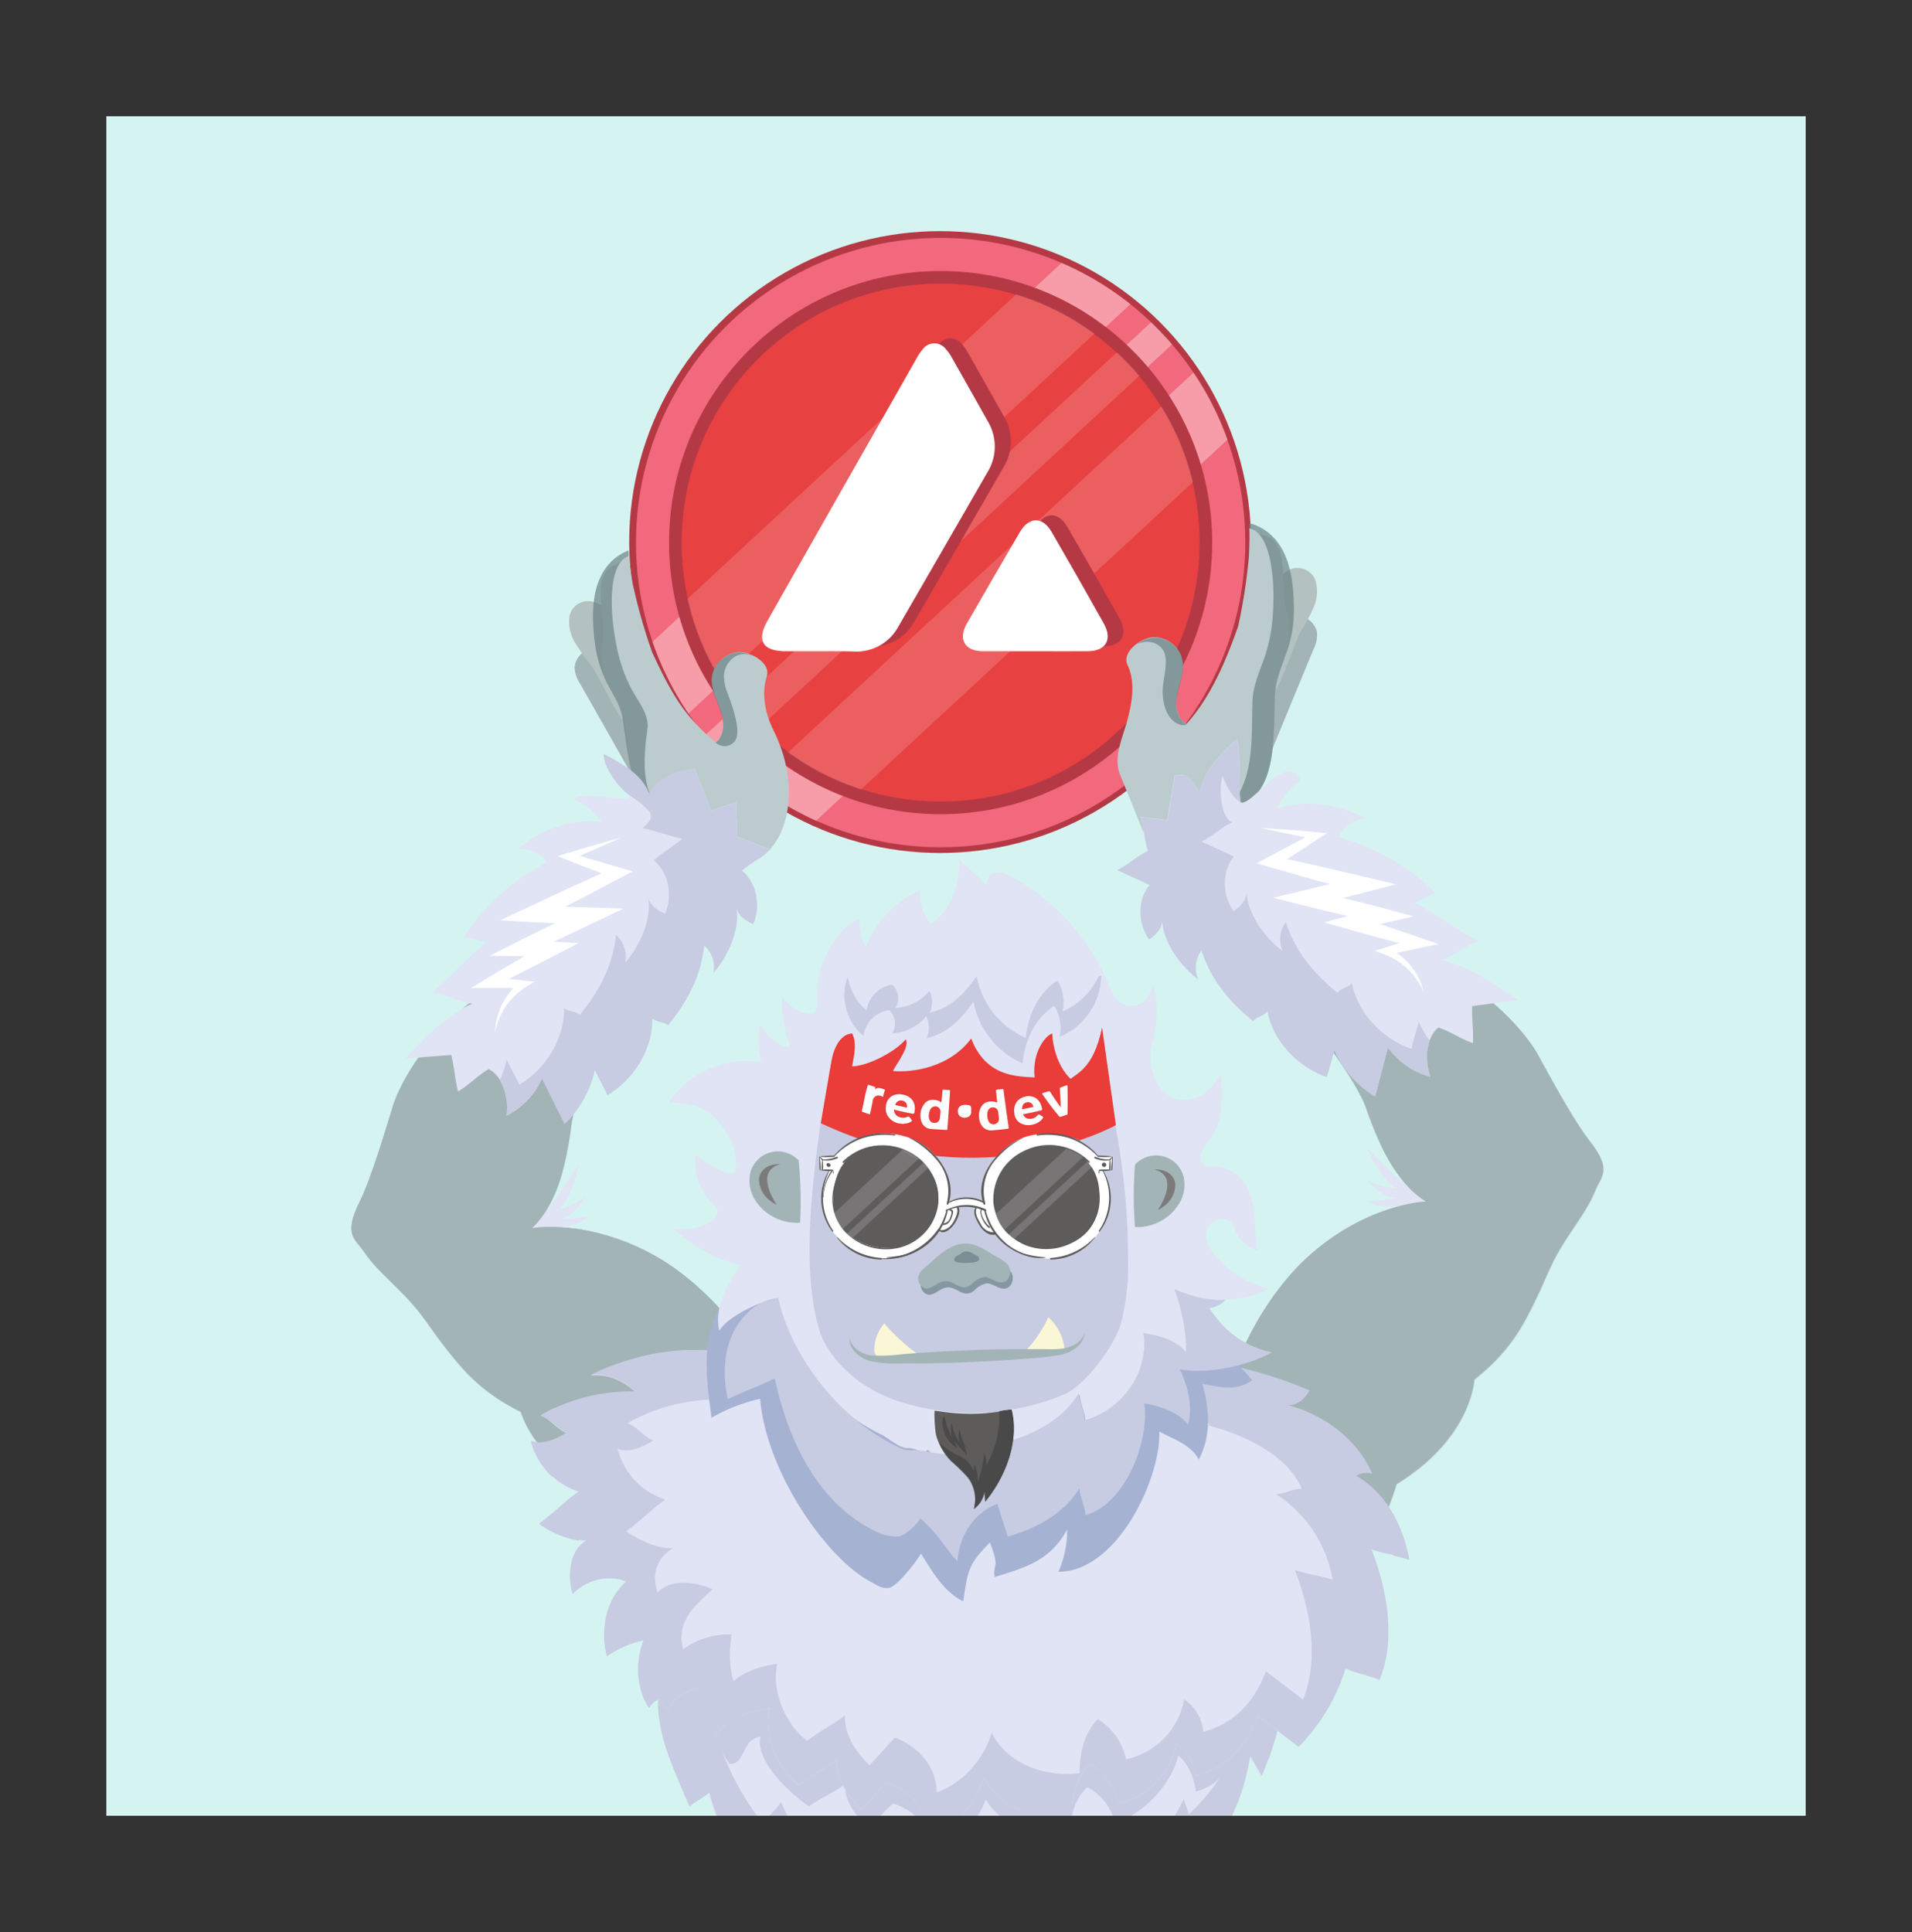 <svg xmlns="http://www.w3.org/2000/svg" xmlns:xlink="http://www.w3.org/1999/xlink" viewBox="0 0 361.53 365.3"><rect x="0" y="0" width="361.53" height="365.3" fill="#333333" stroke="none"/><defs><style>.cls-1{fill:none;}.cls-2{isolation:isolate;}.cls-3{clip-path:url(#clip-path);}.cls-4{fill:#d5f4f1;}.cls-5{clip-path:url(#clip-path-2);}.cls-6{fill:#86999c;}.cls-7{fill:#e0e4f5;}.cls-8{fill:#b53945;}.cls-9{fill:#f2687c;}.cls-10{opacity:0.35;}.cls-11{fill:#fff;}.cls-12{fill:#e84142;}.cls-13{opacity:0.16;}.cls-14,.cls-19,.cls-20,.cls-22{fill:#a3b4b7;}.cls-15{fill:#b4c1c1;}.cls-16{fill:#bcccce;}.cls-17,.cls-29{opacity:0.68;}.cls-18,.cls-29{fill:#687f83;}.cls-19,.cls-21{opacity:0.3;}.cls-19,.cls-21,.cls-22{mix-blend-mode:multiply;}.cls-20{opacity:0.4;mix-blend-mode:screen;}.cls-23{fill:#c7cce2;}.cls-24{fill:#a6b2d2;}.cls-25{fill:#ea3c38;}.cls-26{fill:#fdfdfd;}.cls-27{fill:#7c7b7b;}.cls-28{fill:#faf7d6;}.cls-30{fill:#5e5b5b;}.cls-31{fill:#494949;}</style><clipPath id="clip-path"><rect class="cls-1" x="403.08" y="21.99" width="321.32" height="321.32" rx="22.83"/></clipPath><clipPath id="clip-path-2"><rect class="cls-1" x="20.11" y="21.99" width="321.32" height="321.32"/></clipPath></defs><g class="cls-2"><g id="Layer_1" data-name="Layer 1"><g class="cls-3"><rect class="cls-4" x="352.69" y="-30.9" width="412.85" height="654.89"/></g><g class="cls-5"><rect class="cls-4" x="-30.28" y="-30.9" width="412.85" height="654.89"/><path class="cls-6" d="M141.22,350.12s8.09,14.28,5.16,31.07L222,384s-3.19-16.29,2.25-29.27C228.36,344.9,141.22,350.12,141.22,350.12Z"/><path class="cls-7" d="M109.35,220.22c-.06.11-6.82,10.88-9.1,11.86-.37.16,7.94,1,11-2,.06-.06-3.47.35-4.14.37s-1.14,0-1,0c2.67-.65,4.33-3.8,4.53-4.14-2.83,1.92-5,2.47-4.73,2.21C108.24,226.42,109.35,220.32,109.35,220.22Z"/><path class="cls-7" d="M258.59,217.14c.08.1,8.92,9.23,11.34,9.73.4.08-7.55,2.66-11.13.31-.08-.05,3.46-.37,4.12-.49s1.12-.23,1-.23c-2.74-.08-5-2.83-5.28-3.12,3.17,1.3,5.43,1.38,5.09,1.19C261,223,258.61,217.23,258.59,217.14Z"/><circle class="cls-8" cx="177.76" cy="102.49" r="58.79"/><circle class="cls-9" cx="177.86" cy="102.59" r="57.61"/><g class="cls-10"><path class="cls-11" d="M217.65,60.93l-84.37,78.14q1.83,2.24,3.87,4.28l84.47-78.24C220.36,63.65,219,62.25,217.65,60.93Z"/><path class="cls-11" d="M232.1,83.13a57.23,57.23,0,0,0-6.42-12.68l-83.51,77.36a57.6,57.6,0,0,0,12.14,7.37Z"/><path class="cls-11" d="M123.38,121.35a57.65,57.65,0,0,0,6.79,13.57l83.57-77.41a57.63,57.63,0,0,0-13-7.81Z"/></g><circle class="cls-8" cx="177.86" cy="102.59" r="51.35"/><circle class="cls-12" cx="177.86" cy="102.59" r="48.96"/><g class="cls-13"><path class="cls-11" d="M130,113.22a48.62,48.62,0,0,0,6.26,15.33l70.69-65.48a48.94,48.94,0,0,0-14.79-7.42Z"/><path class="cls-11" d="M211.2,66.61l-71.76,66.46a49.33,49.33,0,0,0,4.1,4.57l71.89-66.59A47.94,47.94,0,0,0,211.2,66.61Z"/><path class="cls-11" d="M225.57,91.15a48.77,48.77,0,0,0-5.94-14.3L149,142.26a48.73,48.73,0,0,0,13.8,7Z"/></g><path class="cls-8" d="M158,122.21c-2.15,0-4.29,0-6.43,0-4.37,0-5.57-2-3.43-5.79l17-29.93q5.63-9.92,11.27-19.81a8.46,8.46,0,0,1,1.13-1.63,2.71,2.71,0,0,1,4.28-.06,8.41,8.41,0,0,1,1.15,1.61q3.41,6,6.78,12a9.28,9.28,0,0,1,0,9.75q-8.4,14.58-16.83,29.14a9,9,0,0,1-8.33,4.75C162.37,122.2,160.17,122.21,158,122.21Z"/><path class="cls-8" d="M198.81,122.21c-3.32,0-6.64,0-10,0s-4.71-2.28-3-5.23q5-8.72,10.06-17.34c1.74-3,4.32-2.92,6,.06q5,8.6,9.85,17.28c1.67,3,.38,5.19-3,5.23S202.13,122.21,198.81,122.21Z"/><path class="cls-11" d="M155,123.13h-6.43c-4.37,0-5.57-2-3.43-5.79q8.49-15,17-29.94l11.27-19.81A8.38,8.38,0,0,1,174.51,66a2.71,2.71,0,0,1,4.28-.06,8.41,8.41,0,0,1,1.15,1.61q3.41,6,6.77,12a9.24,9.24,0,0,1,0,9.74q-8.4,14.6-16.83,29.15a9,9,0,0,1-8.33,4.75C159.37,123.11,157.17,123.13,155,123.13Z"/><path class="cls-11" d="M195.81,123.13c-3.32,0-6.64,0-10,0s-4.71-2.27-3-5.22q5-8.72,10.06-17.35c1.74-2.94,4.32-2.91,6,.06q5,8.61,9.85,17.29c1.67,3,.38,5.19-3,5.22S199.13,123.13,195.81,123.13Z"/><path class="cls-14" d="M120.26,147.91l-10.53-18.56a6.15,6.15,0,0,1-1.09-3.29,4.1,4.1,0,0,1,2.08-3,12.22,12.22,0,0,1,3.56-1.23c3,1.87,4.2,4.86,5.16,8.27a43.08,43.08,0,0,1,1.17,10.52l.21,7.37C120.32,148.15,120.51,148.37,120.26,147.91Z"/><path class="cls-15" d="M111.86,125.89a35.22,35.22,0,0,1-3.14-4.41,7.47,7.47,0,0,1-1-5.18,3.63,3.63,0,0,1,4.69-2.45c2,.6,3.7,2.5,4.74,4.65a19.63,19.63,0,0,1,1.64,6.87c.13,1.6,1,10.71-1,10.58C117,135.89,112.89,127.25,111.86,125.89Z"/><path class="cls-16" d="M119,105.57c-.08-1.59-1.08.68-2.59,1.21-4.88,1.73-1.83,9.33-2.44,14.47a14,14,0,0,0,.93,8c1.3,2.59,2.82,5.16,3.24,8,1.07,7.1,1.44,14.56,6.89,19.22s10.84,8.45,17.69,6.31c6.56-3.21,8.72-14.23,3.58-24.59-1.57-3.16-2.41-6.93-1.31-10.28.8-2.41-2.83-4.71-5.37-4.6a5.44,5.44,0,0,0-5,4.87c-.16,2.15,1,4.16,1.69,6.21s.75,4.7-1,6c-5.26-4.55-7.73-7.79-12-17.07a107.19,107.19,0,0,1-3.69-13S119,106.59,119,105.57Z"/><g class="cls-17"><path class="cls-18" d="M136.89,127.85c.05,2.16.63,2.9,1.33,5s2.1,6.41.35,7.67c-1.4,1-2.31.49-3.28-.07.25-.23,2.41-1.72.94-6-.7-2.05-1.85-4.05-1.69-6.21a5.45,5.45,0,0,1,5-4.87,6.27,6.27,0,0,1,3.11.82C139.05,122.4,136.84,125.8,136.89,127.85Z"/><path class="cls-18" d="M118.92,105.11c-4.12,1.39-3.58,11.06-2.35,16.93a30.08,30.08,0,0,0,2.6,7.8c1.3,2.59,3.65,5.15,3.25,8-1.85,13,1.44,14.55,6.88,19.22a19.18,19.18,0,0,0,8.24,4A20.79,20.79,0,0,1,125,156.49c-5.44-4.67-6.11-13-7.18-20.13-.42-2.87-1.65-4.52-3-7.11a23.46,23.46,0,0,1-2.37-7.9c-.65-5.16-.57-10.78,2.48-14.45a9.44,9.44,0,0,1,3.91-2.82"/></g><path class="cls-14" d="M240.2,142.54q4.06-9.85,8.14-19.72a6,6,0,0,0,.67-3.41,4.07,4.07,0,0,0-2.43-2.72,12.09,12.09,0,0,0-3.69-.78c-2.74,2.23-3.56,5.35-4.09,8.84a43.07,43.07,0,0,0,.14,10.58c.23,2.45.47,4.9.7,7.35C240.16,142.79,240,143,240.2,142.54Z"/><path class="cls-15" d="M245.8,119.65a35.29,35.29,0,0,0,2.57-4.77,7.42,7.42,0,0,0,.32-5.26,3.64,3.64,0,0,0-5-1.85,8.64,8.64,0,0,0-4.12,5.21,19.44,19.44,0,0,0-.78,7c.07,1.6.38,10.74,2.33,10.36C241.91,130.21,245,121.13,245.8,119.65Z"/><path class="cls-16" d="M236.24,100.37c-.12-1.6,1.16.54,2.72.88,5,1.1,3,9,4.21,14a14.06,14.06,0,0,1,.07,8.06c-1,2.73-2.16,5.46-2.23,8.36-.17,7.17.38,14.62-4.45,19.92s-13.16,7.38-20.22,6.1l-4.57-11.26c-1.32-3.27.52-6.93,1.42-10.35s1.53-7.17,0-10.36c-1.08-2.3,2.24-5,4.77-5.23a5.42,5.42,0,0,1,5.56,4.21c.43,2.12-.47,4.25-.91,6.37s-.16,4.77,1.74,5.8c4.65-5.16,7.48-12,9.76-18.42a107.58,107.58,0,0,0,2.05-13.31S236.32,101.38,236.24,100.37Z"/><g class="cls-17"><path class="cls-18" d="M220.33,124c.43,2.12-.56,4.81-.49,7,.19,5.15,3.21,6.56,4.54,6-2.47-1.67-2-4.64-1.71-5.85.43-2.12,1.34-4.25.91-6.37a5.43,5.43,0,0,0-5.56-4.21,6.13,6.13,0,0,0-3,1.2C217.68,120.66,219.92,121.93,220.33,124Z"/><path class="cls-18" d="M236.23,99.9c4.26.87,4.92,10.53,4.42,16.51a30.28,30.28,0,0,1-1.61,8.06c-1,2.73-2.16,5.46-2.23,8.36-.18,7.17.37,14.62-4.46,19.92a19.19,19.19,0,0,1-7.68,5c4.57-.77,6.79-4.39,10.87-6.18,5.72-2.52,5.34-12.69,5.51-19.86.07-2.9,1.26-5.63,2.23-8.36a23.42,23.42,0,0,0,1.37-8.13c0-5.21-.76-10.77-4.25-14a9.35,9.35,0,0,0-4.23-2.32"/></g><path class="cls-14" d="M301.26,216.61c-.22-.33-.48-.64-.75-1-2.8-3.56-7.05-11.35-9.71-16.2s-10.07-12.42-18.35-16.3c-6.55-3.05-16.91-10.05-22.68-14.08-1.53-1.07-2.74-1.95-3.47-2.48a18.34,18.34,0,0,1-1.07,2.54c-2.18,4.37-6.74,10.53-9.57,12.18a69.14,69.14,0,0,1,13,13.06c3.29,4.29,8.08,10.95,9.59,15.09a73.12,73.12,0,0,0,3.09,7.63l0,0c1.87,3.8,4.54,7.83,8.25,10.11-6.38.51-15.72,3.91-23.59,11.69-6.81,6.75-12.58,17.31-13.85,25.58a46,46,0,0,1-11.42,17.2c-5.64,5.77-8.06,10.17-7.22,15.15l0,0h0l.09.06c3.64,2.85,9,5,14.26,6.24,5.1,1.22,10.13,1.65,13.48,1.16l.66-.09c6.88-1.22,16.77-6,22.06-23.54,10.69-6.55,14.15-14.71,14.72-19.78,6.77-5.33,9.23-10.25,11.55-15s2.82-6.94,5.81-11.53,4.33-6.27,5.58-9.4C302.79,222.53,304.61,221.26,301.26,216.61Z"/><path class="cls-14" d="M269.64,227.2a35.65,35.65,0,0,0-13.36,4.18,43.33,43.33,0,0,0-11.16,8.47A54.82,54.82,0,0,0,237,251.28a42.93,42.93,0,0,0-4.76,13.19,42.27,42.27,0,0,1,2.45-6.56,52.74,52.74,0,0,1,3.22-6.14,58.86,58.86,0,0,1,8.23-11,45.72,45.72,0,0,1,10.67-8.49,40.31,40.31,0,0,1,6.19-3A36.72,36.72,0,0,1,269.64,227.2Z"/><path class="cls-19" d="M301.27,216.61c-.22-.33-.48-.64-.75-1-2.8-3.56-7-11.35-9.71-16.2S280.74,187,272.46,183.13c-6.55-3.06-16.91-10.06-22.68-14.09-1.53-1.07-2.74-1.94-3.47-2.48a18.93,18.93,0,0,1-1.07,2.55c6.58,5.45,20.7,14,26.37,17,6.55,3.46,12.2,8.47,14.35,12s6,11.23,8.62,14,5.31,7,5.73,9.6-4,8-5.33,10.24a73.8,73.8,0,0,0-4.09,7.59c-1.09,2.51-1.8,9.21-8,16.14-.37-3.36,1.14-9.13,2.77-14.45a23.17,23.17,0,0,1-1.92,2.73c-3.27,3.77-5,13.62-5.68,17.17s-4.14,12.36-10.15,15.54c.26-3.58.66-11.31-.77-17-3,3-12,7.09-22.83,7.13,10.12,1.84,16.16.63,20.4-.9-.24,6.18.5,31-21.85,36.86-12.18,3.15-27.57-5-29.15-5.85,3.64,2.85,9,5,14.26,6.24,5.1,1.22,10.13,1.65,13.48,1.17l.66-.1c6.88-1.22,16.77-6,22.06-23.54,10.69-6.54,14.15-14.7,14.72-19.78,6.77-5.33,9.23-10.25,11.55-15s2.82-6.94,5.81-11.53,4.33-6.27,5.58-9.4C302.8,222.53,304.62,221.26,301.27,216.61Z"/><path class="cls-19" d="M273.44,211.21c7.79,2,15.45,4.89,18.13,9.47.21.35.39.7.58,1a16.36,16.36,0,0,1-2.92,8,14.51,14.51,0,0,0-.13-2.21C288.28,222.06,283.94,215.56,273.44,211.21Z"/><path class="cls-20" d="M270,274.17a32.62,32.62,0,0,0-.37-10.13,44.46,44.46,0,0,0,9.58-12.79C278.16,262.74,274,269.35,270,274.17Z"/><path class="cls-20" d="M260.48,285.75c-3.84,9-9.69,14.17-19.27,15.75s-22.73-4.43-23.83-7.31,7.39-7,15.16-16.56c7.39-9.09,24.37-7.67,27.54-7.44S263,279.85,260.48,285.75Z"/><path class="cls-20" d="M260.32,259.89c-4.88,2.4-10.53,2.78-12.26,2s-5.08-2.94-2-8.81,10.32-13.79,19.08-16.43,12-2.23,13.75.44-2.42,10.36-6.82,14.41A47.73,47.73,0,0,1,260.32,259.89Z"/><path class="cls-20" d="M286.29,225.3a14.22,14.22,0,0,1,.4,2.32,27.8,27.8,0,0,1-1.77,11.09,13.48,13.48,0,0,0-3.32-8.3,10.94,10.94,0,0,0-5.79-3.49c-4.76-1.48-8.57-3.92-11.3-8.12a43.65,43.65,0,0,1-5.27-12.15c-1.55-5.66-13-19.82-14.42-21s-.71-2.75,3.61-.2,17.06,11,23.78,14,13.42,7.51,16.24,10.25a23.44,23.44,0,0,1,5.18,8.42,29,29,0,0,0-10.45-6.19c-3.65-1.09-10.26-1.31-17.09-4.5a24.08,24.08,0,0,0,9.1,6.54C280.27,216.24,284.85,219.89,286.29,225.3Z"/><path class="cls-14" d="M67.49,228.28c.15-.37.34-.72.53-1.12,2-4.06,4.58-12.55,6.19-17.84s7.32-14.22,14.63-19.71c5.79-4.33,14.5-13.29,19.32-18.42,1.29-1.36,2.29-2.47,2.9-3.14a17.3,17.3,0,0,0,1.56,2.27c3,3.83,8.76,8.92,11.86,10a68.79,68.79,0,0,0-10.08,15.45c-2.35,4.88-5.68,12.37-6.31,16.73a72.9,72.9,0,0,1-1.46,8.11l0,0c-1,4.1-2.84,8.59-6,11.58,6.35-.8,16.18.62,25.48,6.62,8,5.21,15.85,14.38,18.79,22.21a46,46,0,0,0,14.69,14.5c6.71,4.5,10,8.3,10.16,13.35v0h0s0,0-.07.07c-3,3.53-7.79,6.69-12.68,9-4.74,2.24-9.59,3.69-13,3.9l-.66,0c-7,.21-17.64-2.42-26.42-18.53-11.8-4.22-16.85-11.5-18.45-16.35-7.71-3.84-11.12-8.15-14.37-12.31s-4.18-6.21-8-10.09-5.52-5.25-7.39-8.06C67.2,234.39,65.17,233.52,67.49,228.28Z"/><path class="cls-14" d="M100.61,232.18a35.89,35.89,0,0,1,13.93,1.36,43.2,43.2,0,0,1,12.66,6,54.53,54.53,0,0,1,10.32,9.52A43,43,0,0,1,144.88,261a42.94,42.94,0,0,0-3.75-5.92,51.26,51.26,0,0,0-4.4-5.35,59,59,0,0,0-10.3-9.07,45.51,45.51,0,0,0-12.18-6.12,40.16,40.16,0,0,0-6.68-1.71A37.4,37.4,0,0,0,100.61,232.18Z"/><path class="cls-19" d="M67.48,228.28c.15-.36.34-.72.53-1.12,2-4,4.58-12.55,6.19-17.84s7.32-14.22,14.63-19.7c5.79-4.33,14.5-13.3,19.32-18.43,1.29-1.36,2.29-2.46,2.9-3.13a18.74,18.74,0,0,0,1.56,2.27c-5.32,6.68-17.4,17.9-22.34,22-5.7,4.73-10.21,10.79-11.59,14.69s-3.59,12.22-5.57,15.49-3.78,7.92-3.65,10.57,5.6,7,7.31,8.93a74.26,74.26,0,0,1,5.56,6.59c1.58,2.24,3.64,8.65,11.13,14.17-.33-3.36-3-8.71-5.66-13.58a21.09,21.09,0,0,0,2.43,2.28c4,3,7.7,12.3,9.07,15.65s6.58,11.25,13.11,13.14c-1-3.46-3-10.94-2.72-16.81,3.54,2.31,13.24,4.49,23.81,2.31-9.54,3.88-15.7,3.93-20.15,3.3,1.5,6,5.85,30.48,28.92,31.61,12.57.59,26-10.55,27.34-11.69-3,3.54-7.79,6.69-12.68,9s-9.59,3.68-13,3.89l-.66,0c-7,.21-17.64-2.42-26.42-18.52-11.8-4.23-16.85-11.51-18.45-16.36-7.71-3.83-11.12-8.14-14.37-12.3s-4.18-6.21-8-10.1-5.52-5.25-7.39-8.06C67.19,234.39,65.16,233.52,67.48,228.28Z"/><path class="cls-19" d="M93.62,217.31c-7.22,3.57-14.13,7.94-15.81,13-.13.39-.24.77-.36,1.15a16.34,16.34,0,0,0,4.5,7.23,13,13,0,0,1-.32-2.19C81.31,231,84.23,223.71,93.62,217.31Z"/><path class="cls-20" d="M109.91,278.22a32.56,32.56,0,0,1-1.71-10c-4.11-2.43-9.35-6.85-12-10.56C99.53,268.72,105,274.32,109.91,278.22Z"/><path class="cls-20" d="M121.55,287.62c5.6,8,12.38,11.89,22.08,11.48s21.34-9,21.84-12-8.68-5.36-18.24-13.11c-9.09-7.38-25.42-2.52-28.47-1.65S117.88,282.36,121.55,287.62Z"/><path class="cls-20" d="M116.41,262.27c5.28,1.36,10.88.57,12.42-.54s4.36-3.92.16-9-12.92-11.39-22-12.18-12.18.27-13.37,3.24,4.49,9.65,9.63,12.72A47.79,47.79,0,0,0,116.41,262.27Z"/><path class="cls-20" d="M83.92,233.72a14.48,14.48,0,0,0,.08,2.36,27.78,27.78,0,0,0,4,10.5,13.46,13.46,0,0,1,1.55-8.81,11,11,0,0,1,5-4.6,19.66,19.66,0,0,0,9.4-10.26,43.2,43.2,0,0,0,2.67-13c.36-5.85,8.68-22.06,9.84-23.48s.13-2.83-3.58.55-14.45,14.26-20.42,18.55-11.6,10.08-13.8,13.35a23.25,23.25,0,0,0-3.35,9.3,28.85,28.85,0,0,1,9-8.19c3.35-1.82,9.77-3.39,15.81-7.91a24,24,0,0,1-7.56,8.26C88,223.63,84.23,228.14,83.92,233.72Z"/><path class="cls-14" d="M226.11,402.89c1.34-.27,1.84-7.36-.34-11.56-.8-1.54-2.16-2.94-2.61-4l-1.2-3.42c-.14-3.09.08-4.34-.23-6.75h0a6.9,6.9,0,0,0-.67-2.48,7,7,0,0,1-.51-6.43c.91-2.24.31-8.18,0-11.88s-1.29-9.82,2.52-14.69,9.36-12.61,12.26-19.12,5.39-17.16,6-25.46c.12-1.74.36-4.06.62-6.71.89-10,1.87-24.53-2.87-29.42-6-6.17-18.68-11.42-29.32-13.32-5.51,8.69-15.39,14.58-25.35,14.18-9.56-.35-19.22-6.68-25.33-14.4-6,.75-22.13,7.15-30.13,12.93-5.29,3.84-3.81,18.9-2,30.8.94,6,1.94,11.21,2.21,13.74.79,7.58,5.17,17,8.57,22.43s6.59,9.09,8.58,11.88,3.8,8.59,3.4,13.54-1.34,10.43-.6,13.52.31,4.45-.89,6.55a12.22,12.22,0,0,0-1.2,3.72,41.1,41.1,0,0,0-.48,4.44c0,.14-.26,2.63-.28,2.79s-.1.36-.12.67a57.87,57.87,0,0,1-2.71,13.88S168.06,414.63,226.11,402.89Z"/><path class="cls-20" d="M135.72,286.07c-.26,5.78,6.78,13.37,14.57,14.19s19-.49,25.74-4.12,7.79-18.48,4-22.27-18.16-4.62-27.74-1.32S135.91,281.62,135.72,286.07Z"/><path class="cls-20" d="M237.58,285.58c0,5.33-6.46,14.59-17.65,15.37-7.82.55-19.55-1.18-26.33-4.81s-7.79-18.48-4-22.27,22.83-7.12,32.41-3.82S237.58,280.24,237.58,285.58Z"/><g class="cls-21"><path class="cls-22" d="M241,288c-1.37,3-2.52,7.43-6.88,11.27s-13.46,6.06-19.3,5.3a143.82,143.82,0,0,1-21.56-5.18c-3.59-1.37-6.13-2.36-9-2.36s-6.58,1.25-10.32,2.24a155.64,155.64,0,0,1-21.36,4.19c-8.1.84-19.07-2.81-24-15.46a19.79,19.79,0,0,1-1.87,3.15c.93,6,1.94,11.21,2.2,13.74.79,7.58,5.18,17,8.58,22.43s6.58,9.09,8.57,11.88a23,23,0,0,1,3.4,13.54c-.41,4.95-1.34,10.43-.6,13.52a7.43,7.43,0,0,1-.88,6.55,12.22,12.22,0,0,0-1.2,3.72,34.74,34.74,0,0,0-.6,4.36c0,.14.17.16.15.31,13.1,5.09,22.59,7.5,37.25,7.72S210.9,386.32,222,384c-.14-3.08-.12-4.45-.43-6.86h0a6.7,6.7,0,0,0-.67-2.48,7,7,0,0,1-.5-6.43c.91-2.24.31-8.18,0-11.88s-1.29-9.82,2.51-14.69,9.37-12.61,12.27-19.12,5.39-17.16,6-25.46c.12-1.74.36-4.06.63-6.71A18.55,18.55,0,0,0,241,288Zm-24.46,51.65c-4.28,2.56-6.8,2.91-5.46-2.91s-.14-13-4-16.19-18.71-7.19-22.3-7.19-20.82,3.84-24.1,6.93-3.45,12.37-2.1,18.31a35.36,35.36,0,0,1-13.25-25.3c5.84.38,17.89-3.52,22.08-4.63s13.63-7.07,17.37-7.07,11.06,3.84,15.57,5.71S223,315,230.73,310.64C232.6,320.22,226.3,333.82,216.57,339.64Z"/></g><path class="cls-20" d="M165.46,339.8a32.87,32.87,0,0,1,13.2-.72,4.64,4.64,0,0,1,3.76,3.16c.82,3.28.33,6.82-.72,10.47a1,1,0,0,1-.81.65,56.46,56.46,0,0,1-17.55.16,1,1,0,0,1-.84-.66c-1-3.68-1.42-7.14-.55-10.16A4.57,4.57,0,0,1,165.46,339.8Z"/><path class="cls-20" d="M165.45,321.65a26.72,26.72,0,0,1,12.22-2.48,5.09,5.09,0,0,1,4.88,3.92,20.42,20.42,0,0,1-1,9.12,39.48,39.48,0,0,1-17.44,1.43,15.22,15.22,0,0,1-1-9.36A4.17,4.17,0,0,1,165.45,321.65Z"/><path class="cls-20" d="M203.69,339.8a32.82,32.82,0,0,0-13.19-.72,4.61,4.61,0,0,0-3.76,3.16c-.83,3.28-.34,6.82.71,10.47a1,1,0,0,0,.81.65,56.46,56.46,0,0,0,17.55.16,1,1,0,0,0,.84-.66c1-3.68,1.42-7.14.56-10.16A4.6,4.6,0,0,0,203.69,339.8Z"/><path class="cls-20" d="M203.71,321.65a26.76,26.76,0,0,0-12.23-2.48,5.08,5.08,0,0,0-4.87,3.92,20.41,20.41,0,0,0,1,9.12,39.5,39.5,0,0,0,17.44,1.43,15.15,15.15,0,0,0,1-9.36A4.18,4.18,0,0,0,203.71,321.65Z"/><path class="cls-20" d="M168.09,363.23c.7-4.51,8.87-5.75,17.7-5.86,10.21-.12,17.55,2.1,17.68,6.41"/><path class="cls-7" d="M131.37,145.35c.9,2.4,2.2,5.61,3.1,8,1.62-.76,3.2-1,4.82-1.77-.26,2,.24,4.6,0,6.63,2.33.54,4.1,1.81,6.43,2.35-1.61,1.21-3.85,2.81-5.45,4,2.85,2.24,3.66,6.8,2.17,10.11-1.32-.51-2.88-1.62-3.13-3,.6,4.21-1.63,9.09-4.4,12.3a5.53,5.53,0,0,0-1.72-5.24c-.62,5.79-3.16,10.55-6.83,15.07-1.12-.84-1.94-.41-3-1.25.14,5.73-3.52,11.56-8.46,14.47-.76-1.59-1.64-3.15-2.4-4.74a19.76,19.76,0,0,1-5.71,10.17c-1.4-2.73-2.9-5.86-4.3-8.59a14.27,14.27,0,0,1-6.69,7.06c.44-3.2-.55-7.23-3.38-8.79-2.12,1.23-3.69,3-5.81,4.23-.62-2.45-.67-4.43-1.29-6.89l-8.68.66c3.83-4,7.66-8.1,12.69-10.39-2.57-.23-5.18-1.79-7.74-2,3.66-2.91,6.78-6.72,10.45-9.62-1.47-.21-2.85-.75-4.32-1a41.62,41.62,0,0,1,15.72-14.08,5.71,5.71,0,0,0-5.57-2.45c4-3.61,10.51-5.94,15.87-5.18a12.2,12.2,0,0,0-5.37-4.38c3.22-1.53,8.57.6,10.74-.28a1.59,1.59,0,0,1,1.54.11,63.16,63.16,0,0,0,7.81,4.56C129.23,152.82,128.59,145.29,131.37,145.35Z"/><path class="cls-23" d="M142.41,174.71c-1.32-.51-2.88-1.62-3.13-3,.6,4.21-1.63,9.09-4.4,12.3a5.53,5.53,0,0,0-1.72-5.24c-.62,5.79-3.16,10.55-6.83,15.07-1.12-.84-1.94-.41-3-1.25.14,5.73-3.52,11.56-8.46,14.47-.76-1.59-1.64-3.15-2.4-4.74a19.76,19.76,0,0,1-5.71,10.17c-1.4-2.73-2.9-5.86-4.3-8.59a14.27,14.27,0,0,1-6.69,7.06,10.46,10.46,0,0,0-1.26-6.71,18.65,18.65,0,0,0,1.29-3.91c.76,1.58,1.64,3.15,2.41,4.73,4.93-2.91,8.59-8.74,8.45-14.47,1.12.84,1.94.42,3,1.26,3.68-4.52,6.21-9.29,6.83-15.08a5.52,5.52,0,0,1,1.72,5.25c2.78-3.22,5-8.1,4.4-12.3.26,1.39,1.81,2.51,3.14,3,1.49-3.31.67-7.86-2.18-10.11,1.6-1.21,3.85-2.81,5.45-4-2.33-.54-5.15-1.52-7.48-2.06,1.12-1.12,1.89-1.6,1.33-3a14.53,14.53,0,0,0-3.49-2.93c-2.51-1.54-5.48-6-5.23-8.09,3.69,2,7,3.66,8.65,7.53.85-2.65,5.79-4.74,8.57-4.68.9,2.4,2.2,5.61,3.1,8,1.62-.76,3.2-1,4.82-1.77-.26,2,.24,4.6,0,6.63,2.33.54,4.1,1.81,6.43,2.35-1.61,1.21-3.85,2.81-5.45,4C143.09,166.84,143.9,171.4,142.41,174.71Z"/><path class="cls-11" d="M117.37,158.39c-3.19,1.47-6.41,2.86-9.64,4.22v-1.3c1.55.42,3.09.87,4.63,1.32L117,164l2.6.76-2.46,1.3-7.76,4.09-7.79,4-.62-2.91,10.46.33,6.48.21L112,174.6c-2.1,1-4.22,2-6.33,3s-4.22,2-6.35,3l-.6-2.87,5.56.3,5.11.28-4.49,2.36c-2,1-3.92,2-5.89,3s-3.93,2-5.92,3l-.43-1.89c2.11.2,4.22.37,6.32.59l2.1.23-1.72,1.07a13,13,0,0,0-5.75,8.54,12.75,12.75,0,0,1,4.93-9.71l.37,1.3c-2.12,0-4.23,0-6.35,0H89.07l3.1-1.88c1.89-1.14,3.8-2.24,5.7-3.36s3.8-2.23,5.73-3.31l.62,2.64-5.57-.09-6-.1,5.45-2.77c2.08-1.06,4.19-2.06,6.29-3.09s4.2-2,6.31-3l.63,3-10.46-.47L94.59,174l5.62-2.63,7.94-3.71,8-3.63.14,2.07-4.5-1.73c-1.5-.57-3-1.15-4.49-1.76l-1.85-.74,1.83-.56Q112.29,159.78,117.37,158.39Z"/><path class="cls-7" d="M222.09,146.65c-.39,2.53-1,5.94-1.39,8.47-1.74-.41-3.34-.33-5.08-.74.67,1.93.71,4.55,1.38,6.48-2.17,1-3.64,2.61-5.8,3.61,1.81.86,4.34,2,6.16,2.83-2.34,2.78-2.2,7.41-.07,10.34,1.19-.76,2.49-2.17,2.45-3.59.28,4.24,3.45,8.56,6.83,11.14a5.5,5.5,0,0,1,.61-5.49c1.79,5.55,5.24,9.69,9.76,13.36.92-1,1.81-.8,2.73-1.85,1,5.64,5.81,10.6,11.24,12.44.43-1.71,1-3.42,1.39-5.13A19.62,19.62,0,0,0,260,207.3c.81-3,1.65-6.32,2.45-9.28a14.23,14.23,0,0,0,8,5.54c-1.08-3-.93-7.19,1.52-9.29,2.32.77,4.22,2.18,6.55,2.95.1-2.53-.25-4.48-.15-7l8.63-1.13c-4.56-3.11-9.15-6.37-14.54-7.57,2.47-.75,4.7-2.82,7.17-3.57-4.19-2.09-8-5.19-12.21-7.28,1.4-.5,2.64-1.31,4-1.81a41.58,41.58,0,0,0-18.27-10.56,5.7,5.7,0,0,1,5-3.54c-4.68-2.71-11.51-3.66-16.6-1.83a12.12,12.12,0,0,1,4.36-5.38c-3-6.65-11.32,8.62-11.85,2.91.25-1.09.54-8.68-.16-10.74-3.2,2.75-6.26,6.12-7.11,10.25C225.37,147.54,224.8,146,222.09,146.65Z"/><path class="cls-23" d="M217.29,177.64c1.19-.76,2.49-2.17,2.45-3.59.28,4.24,3.45,8.56,6.83,11.14a5.5,5.5,0,0,1,.61-5.49c1.79,5.55,5.24,9.69,9.76,13.36.92-1,1.81-.8,2.73-1.85,1,5.64,5.81,10.6,11.24,12.44.43-1.71,1-3.42,1.39-5.13A19.62,19.62,0,0,0,260,207.3c.81-3,1.65-6.32,2.45-9.28a14.23,14.23,0,0,0,8,5.54,10.58,10.58,0,0,1-.14-6.83,18.64,18.64,0,0,1-2.06-3.56c-.42,1.71-1,3.42-1.38,5.13-5.43-1.84-10.2-6.8-11.24-12.44-.92,1-1.81.8-2.73,1.85-4.52-3.67-8-7.82-9.77-13.36a5.55,5.55,0,0,0-.61,5.49c-3.37-2.58-6.54-6.9-6.82-11.14,0,1.42-1.26,2.83-2.45,3.59-2.14-2.93-2.27-7.56.06-10.34-1.82-.86-4.34-2-6.16-2.83,2.17-1,3.64-2.61,5.81-3.61-2.44-1.27-2.35-7-1.83-8.76.07-.24,1.15,3.67,3.52,5-.49-1.81-.09-10.07-.75-12-3.2,2.75-6.26,6.12-7.11,10.25-1.37-2.42-1.94-3.94-4.65-3.31-.39,2.53-1,5.94-1.39,8.47-1.74-.41-3.34-.33-5.08-.74.67,1.93.71,4.55,1.38,6.48-2.17,1-3.64,2.61-5.8,3.61,1.81.86,4.34,2,6.16,2.83C215,170.08,215.16,174.71,217.29,177.64Z"/><path class="cls-11" d="M238.47,156.55c3.51.2,7,.48,10.49.79l1.91.17-1.66,1.11c-1.33.89-2.68,1.77-4,2.64l-4.06,2.6-.29-2,8.56,1.92,8.53,2,6,1.42-6,1.56-10.14,2.6v-3.12c2.27.55,4.53,1.14,6.8,1.7s4.54,1.12,6.79,1.73l5.9,1.6-5.9,1.34-5.42,1.23.07-2.72c2.1.67,4.19,1.37,6.28,2.07s4.18,1.39,6.26,2.13L272,178.5l-3.45.72c-2.07.44-4.14.91-6.22,1.32l.11-1.35a12.78,12.78,0,0,1,6.81,8.49,13,13,0,0,0-7.38-7.18l-1.9-.7,2-.65c2-.65,4.05-1.25,6.07-1.87l0,1.93c-2.15-.53-4.27-1.11-6.4-1.68s-4.26-1.13-6.38-1.74l-4.88-1.4,4.95-1.31,5.37-1.44v2.94c-2.28-.5-4.54-1.08-6.82-1.61s-4.55-1.07-6.81-1.64l-6.31-1.58,6.3-1.53,10.17-2.47v3l-8.45-2.32L240.28,164l-2.68-.77,2.39-1.27,4.25-2.27q2.13-1.14,4.27-2.24l.26,1.28C245.33,158,241.9,157.33,238.47,156.55Z"/><path class="cls-7" d="M243.81,309.65a73,73,0,0,1-5.43,26.19c-.79-1.25-1.43-2.49-2.22-3.74a40.86,40.86,0,0,1-12.44,23.66c-.22-1-.69-1.88-.91-2.92-5.15,10.29-13.69,19.27-23.44,25.82-.83-1.69-1.33-2.19-2.16-3.88-1.52,2.2-3.12,4.71-4.63,6.91-2.14-2-4.87-3.93-7-5.88-1,1.93-2.5,3.85-3.53,5.78-2.79-2.17-5.28-4.26-8.07-6.44-.45,1.39-1.21,2.72-1.65,4.1-4.28-1.91-7.76-6-8-10.57-1.31,1.36-3.17,2.45-4.48,3.81-1.36-3.24-3.41-6.94-4.76-10.18-.82.95-2.17,1.73-3,2.67l-5.46-11.56c-1.17,1.71-2.25,2.39-3.41,4.1A54,54,0,0,1,133.89,339c-1.25,1.14-2.45,1.52-3.7,2.65-3.79-8.79-5.59-18.1-4.17-27.54,0-.27-.13.16,0-.11l-4.28,3.5a41.28,41.28,0,0,1,4.73-23.82c-1.08.65-2.1,1.31-3.18,2-1.07-4.42,2.17-9,6.37-11.09s9.11-2.31,13.84-2.34c26.86-.19,53.54,3.55,80.07,7.44,4.92.72,10.09,1.54,14,4.49a14.07,14.07,0,0,1,4.88,15.4C242.79,310,243.41,309.17,243.81,309.65Z"/><path class="cls-23" d="M122.74,304.8l4.28-3.5c-.07.26.09-.17,0,.11-1.42,9.44.38,18.75,4.18,27.54,1.24-1.14,2.45-1.52,3.7-2.65a54,54,0,0,0,9.36,18.53c1.17-1.72,2.24-2.39,3.41-4.1l5.46,11.56c.82-1,2.17-1.73,3-2.67,1.36,3.24,3.41,6.94,4.76,10.18,1.31-1.37,3.17-2.46,4.48-3.82.21,4.53,3.69,8.67,8,10.58.44-1.38,1.21-2.72,1.65-4.1,2.79,2.18,5.28,4.26,8.08,6.44,1-1.93,2.5-3.85,3.52-5.79,2.13,2,4.87,3.93,7,5.89,1.52-2.21,3.11-4.71,4.63-6.92.83,1.7,1.33,2.2,2.17,3.89,9.74-6.55,18.28-15.53,23.43-25.83.22,1,.7,1.89.91,2.93a40.83,40.83,0,0,0,12.44-23.67c.8,1.26,1.43,2.49,2.22,3.75a73.2,73.2,0,0,0,4.08-13.71.47.47,0,0,1,.54.12,73.06,73.06,0,0,1-5.43,26.2c-.8-1.26-1.43-2.49-2.22-3.75A40.86,40.86,0,0,1,224,355.67c-.22-1-.69-1.88-.91-2.92C217.9,363,210.12,373.43,200.38,380c-.83-1.69-2.1-3.6-2.93-5.29-1.52,2.2-3.09,7.28-4.61,9.48-2.13-2-4.89-6.49-7-8.45-1,1.93-2.83,6-3.86,7.89-2.79-2.18-5-6.37-7.74-8.54-.45,1.38-1.21,2.71-1.65,4.1-4.28-1.91-7.76-6.05-8-10.58-1.31,1.36-3.94,3.34-5.24,4.7-1.36-3.24-2.65-7.83-4-11.07-.82.95-2.17,1.73-3,2.67l-5.46-11.56c-1.17,1.72-2.25,2.39-3.41,4.1a54,54,0,0,1-9.37-18.52c-1.25,1.13-2.45,1.51-3.7,2.64-3.79-8.79-8.68-18.22-4.18-27.54.12-.25-.12.16,0-.11l-4.28,3.51a45,45,0,0,1,.77-13.22C122.72,304.4,122.73,304.6,122.74,304.8Z"/><path class="cls-23" d="M126.25,314c0-.27-.12.16,0-.11l-4.28,3.51a41.3,41.3,0,0,1,4.73-23.83c-1.09.65-2.1,1.31-3.18,2-1.07-4.41,2.17-9,6.37-11.09s9.11-2.31,13.84-2.34c26.86-.19,53.54,3.55,80.07,7.44,4.92.72,10.09,1.55,14,4.49a14.07,14.07,0,0,1,4.88,15.4c.39.48,1-.36,1.41.12a72.94,72.94,0,0,1-4.24,23.08c-1.24-.85-2.15-5.34-3.43-6.24-1.95,4.87-4.73,11-10.33,12.28-.13-2-1.44-5.63-3.35-6.7-.91,4.79-6.72,11.53-12,12.45a10.06,10.06,0,0,0-5.13-6.54c-2.49,2.31-3.24,5.6-3.28,8.81-6.23.75-13.14-1.5-15.92-6.55a15.77,15.77,0,0,1-10,9.7c0-4.08-3.28-7.47-7.55-8.9-1.48,1.38-3.12,3.13-4.6,4.5-2.52-2.14-4.64-5-4.43-8.13-2.16,1.51-4.74,2.66-6.9,4.18-3.95-2.76-10.21-8.78-9.12-13.14-3.65.39-2.79,5.3-5.87,5.1-1.7-2.38-3.12-5-3-7.82-2.56.48-4.71,1.53-5.79,3.66-3.21-2.76-4.13-8.66-1.27-11.71a14.59,14.59,0,0,0-2,.13C125.94,316.49,126.07,315.25,126.25,314Z"/><path class="cls-7" d="M215.55,256.54a77.65,77.65,0,0,1,31.5,6.32,4.21,4.21,0,0,1-4.39,2.78c6.81,1.73,13.66,6.28,16.35,12.75-1.3-.11-2,.44-3.27.34,5.67,3.4,9.58,9.72,10.74,16.2-2.75-.9-4.39-.94-7.13-1.84,3,7.67,4.62,17,1.5,24.53-2.75-1.09-3.68-1-6.44-2.13a36.21,36.21,0,0,1-8.86,14.78c-2.63-2-5.09-3.88-7.71-5.91-2,5.64-6,10-11.82,11.45a8.27,8.27,0,0,0-3.62-6.14,14.18,14.18,0,0,1-11,11.34,11.54,11.54,0,0,0-5.36-7.59c-2.6,2.67-3.37,6.49-3.41,10.21-6.5.87-13.71-1.76-16.62-7.61-1.51,4.94-5.5,9.59-10.42,11.23,0-4.73-3.43-8.67-7.88-10.33-1.55,1.59-3.26,3.62-4.8,5.21-2.63-2.49-4.85-5.84-4.63-9.44-2.26,1.75-4.94,3.08-7.2,4.84-4.12-3.2-6.76-9.49-5.63-14.55-3.8.44-8,2-10,5.21-1.77-2.77-3.25-5.8-3.11-9.07-2.67.54-4.9,1.76-6,4.23-3.36-3.21-4.33-10.05-1.34-13.59a18.65,18.65,0,0,0-10.22,3.4c-1.28-5-.2-10.69,3.66-14.07a9.23,9.23,0,0,0-10.08,2.32c-1-3.54-.61-8.14,2.54-10.08-3.1.1-6.26-1.52-8.87-3.21,2.6-1.83,4.81-4.19,7.41-6a13.64,13.64,0,0,1-9-9.61c2.22.88,4.76-.32,6.77-1.57-2-.73-3-2.55-4.92-3.28a35.09,35.09,0,0,1,17.9-4.47c-2.61-2.19-5.1-3.45-8.5-3.1,9.21-4.33,18.78-6,28.71-3.68,21.16-2.22,42.06-1.53,63.27.36C207,257.05,212.16,256.58,215.55,256.54Z"/><path class="cls-23" d="M260.93,284.71c.55.18,1,.32,1.51.44a25.35,25.35,0,0,1,4,9.78c-1.1-.36-2-.58-2.9-.78A49,49,0,0,0,260.93,284.71Z"/><path class="cls-23" d="M106.5,271.3a12.71,12.71,0,0,0,4.45,2.42c-2.33,1.64-4.37,3.69-6.63,5.42a13.81,13.81,0,0,1-3.95-6.65C102.36,273.28,104.61,272.39,106.5,271.3Z"/><path class="cls-23" d="M102.22,267.64l.93-.46a14.21,14.21,0,0,0,1.13,1.76A6.81,6.81,0,0,0,102.22,267.64Z"/><path class="cls-23" d="M116.28,304.78a18.65,18.65,0,0,1,10.23-3.4c-3,3.54-2,10.38,1.34,13.59,1.12-2.47,3.36-3.69,6-4.23-.15,3.27,1.33,6.31,3.11,9.07,2.07-3.2,6.22-4.77,10-5.21-1.13,5.06,1.51,11.35,5.64,14.55,2.25-1.75,4.94-3.08,7.19-4.84-.21,3.6,2,6.95,4.63,9.45,1.55-1.59,3.25-3.63,4.8-5.22,4.46,1.66,7.9,5.6,7.89,10.33,4.92-1.64,8.91-6.29,10.41-11.23,2.92,5.85,10.13,8.48,16.63,7.61,0-3.72.81-7.54,3.41-10.21a11.56,11.56,0,0,1,5.35,7.59,14.17,14.17,0,0,0,11-11.34,8.26,8.26,0,0,1,3.61,6.14c5.84-1.49,9.8-5.81,11.83-11.45,2.62,2,5.08,3.88,7.7,5.91A36.1,36.1,0,0,0,256,307.11c2.75,1.1,3.68,1,6.44,2.14,0-.07.05-.14.07-.21a23.44,23.44,0,0,1-1.66,8.58c-2.75-1.09-3.68-1-6.44-2.13a36.21,36.21,0,0,1-8.86,14.78c-2.63-2-5.09-3.88-7.71-5.91-2,5.64-6,10-11.82,11.45a8.27,8.27,0,0,0-3.62-6.14,14.18,14.18,0,0,1-11,11.34,11.54,11.54,0,0,0-5.36-7.59c-2.6,2.67-3.37,6.49-3.41,10.21-6.5.87-13.71-1.76-16.62-7.61-1.51,4.94-5.5,9.59-10.42,11.23,0-4.73-3.43-8.67-7.88-10.33-1.55,1.59-3.26,3.62-4.8,5.21-2.63-2.49-4.85-5.84-4.63-9.44-2.26,1.75-4.94,3.08-7.2,4.84-4.12-3.2-6.76-9.49-5.63-14.55-3.8.44-8,2-10,5.21-1.77-2.77-3.25-5.8-3.11-9.07-2.67.54-4.9,1.76-6,4.23-3.36-3.21-4.33-10.05-1.34-13.59a18.65,18.65,0,0,0-10.22,3.4,15.25,15.25,0,0,1,1.15-10.9A16.38,16.38,0,0,0,116.28,304.78Z"/><path class="cls-23" d="M112.41,283c-2.65,1.63-3.38,5.13-2.92,8.31a18.43,18.43,0,0,1-7.54-3.14c2.45-1.73,4.57-3.91,7-5.69A10.47,10.47,0,0,0,112.41,283Z"/><path class="cls-23" d="M109.87,293a9.22,9.22,0,0,1,10.07-2.32,12.68,12.68,0,0,0-4,7.77,9.5,9.5,0,0,0-7.66,2.93c-.91-3.05-.7-6.89,1.39-9.13C109.73,292.54,109.79,292.79,109.87,293Z"/><path class="cls-23" d="M199,343.63a18,18,0,0,0,3.37-6.2,11.59,11.59,0,0,0,.78,1.33,21,21,0,0,0-.55,4.75A18.05,18.05,0,0,1,199,343.63Z"/><path class="cls-23" d="M174.66,334.1c-.22,3.61,2,7,4.63,9.45,1.54-1.59,3.25-3.62,4.8-5.21l.79.32a16.9,16.9,0,0,1-9.3,8.47,11,11,0,0,0-6.18-9.55C171.16,336.43,173,335.38,174.66,334.1Z"/><path class="cls-23" d="M102,288c2.6-1.83,4.81-4.19,7.41-6a13.61,13.61,0,0,1-9-9.6c2.22.88,4.75-.32,6.77-1.57-2-.73-3-2.55-4.92-3.28a35.06,35.06,0,0,1,17.89-4.47c-2.61-2.19-5.09-3.45-8.49-3.1,9.21-4.33,18.78-6,28.71-3.68,21.16-2.22,42.06-1.53,63.26.36,3.38.3,8.57-.17,12-.21A77.1,77.1,0,0,1,231.74,258c-3.39.05-8.43.5-11.74.2-21.21-1.89-42.11-2.57-63.27-.36-9.93-2.32-11.61-1.31-20.82,3,3.4-.35-2,1.57.61,3.77a35,35,0,0,0-17.9,4.47c2,.73,3,2.55,4.92,3.27-2,1.26-4.55,2.45-6.76,1.58a13.57,13.57,0,0,0,9,9.6c-2.61,1.84-4.82,4.19-7.42,6,2.61,1.68,5.77,3.3,8.87,3.21-3.15,1.94-4,4.83-2.91,8.38,2.42-2.67,7.14-2.09,10.45-.63-3.86,3.38-6.9,6.38-5.62,11.34a14.92,14.92,0,0,1,9.22-2.81c-1.19,6.94.79,11.16,3.36,14.64-2.55.83-9.13,5.19-10.53,7.36-1.77-2.77-1.12-8.85,1.11-12-2.67.55-8.43,1.48-9.55,3.95-2.81-3.81-2.81-10.85,0-14.81-3.61,0-5.06,2.92-8,4.91-1.28-5-.2-10.69,3.65-14.07a9.22,9.22,0,0,0-10.07,2.32c-1.05-3.54-.62-8.14,2.54-10.08C107.73,291.31,104.56,289.69,102,288Z"/><path class="cls-23" d="M196.49,343.31a16.39,16.39,0,0,1-7-3.14,10.62,10.62,0,0,1,2-3A11.89,11.89,0,0,1,196.49,343.31Z"/><path class="cls-23" d="M237.42,325.33a18.79,18.79,0,0,1-4.43,6.54A37,37,0,0,0,237.42,325.33Z"/><path class="cls-23" d="M105.62,266.93c-.76,0-1.5,0-2.25,0,.47-.24.94-.47,1.42-.68Z"/><path class="cls-23" d="M239.92,319.25c2.75,1.09,3.68,1,6.44,2.13,3.12-7.58,1.45-16.86-1.51-24.53,2.75.9,4.39.94,7.13,1.84a24.06,24.06,0,0,0-10.74-16.2c1.31.1,3.6-1.12,4.91-1-2.69-6.46-11.17-10.34-18-12.07,2,.15-2.46-1.43-1.83-3.28-9.9-4.26-14.49-5.94-25.27-5.82-3.39,0-8.58.51-12,.21-21.2-1.89-42.1-2.58-63.26-.36a39.54,39.54,0,0,0-12.71-.88c8.75-3.81,17.82-5.2,27.21-3,21.16-2.22,42.06-1.53,63.26.36,3.38.3,8.57-.17,12-.21a80.6,80.6,0,0,1,32.08,6.46c-.81,1.43-2.23,2.91-4.18,2.76,6.81,1.72,13.36,6.57,16,13a3.59,3.59,0,0,0-3,.35c5.67,3.4,8.82,9.3,10,15.78-2.74-.9-4.38-.94-7.12-1.84,3,7.67,4.62,16.95,1.5,24.53-2.76-1.09-3.68-1-6.44-2.13a36.13,36.13,0,0,1-8.87,14.78c-2.59-2-5-3.84-7.62-5.85A33.74,33.74,0,0,0,239.92,319.25Z"/><path class="cls-23" d="M178.15,346a13.86,13.86,0,0,1-2.57,1.18,9.69,9.69,0,0,0-.49-3A15.21,15.21,0,0,0,178.15,346Z"/><path class="cls-23" d="M200.14,343.67a14.31,14.31,0,0,0,2.53-1.58c0,.47,0,.94,0,1.42A18.67,18.67,0,0,1,200.14,343.67Z"/><path class="cls-23" d="M223.34,328.12c2.49,1.92,4.82,3.68,7.29,5.58a15.64,15.64,0,0,1-4.61,2,8.3,8.3,0,0,0-3.34-5.94Q223,328.94,223.34,328.12Z"/><path class="cls-23" d="M207.91,333.43a8.26,8.26,0,0,1,3.61,6.13A16.37,16.37,0,0,0,222.06,331a14.2,14.2,0,0,1-10.68,9.86,11.06,11.06,0,0,0-3.72-6.35C207.76,334.17,207.84,333.8,207.91,333.43Z"/><path class="cls-24" d="M236.76,261c-3,2-5.44,1.39-9.42.66,1.61,5.43,1.45,10.41-.69,14.31-1.39-2.92-5.44-4.11-7.45-5.33.37,8.66-7.89,26.58-19.06,26.53a19.51,19.51,0,0,0,1.65-8c-3.11,5.72-7.47,7.11-13.72,9-.37-2.78,1.09-1.4-.89-6.52-4.16,4.17-4.17,5.32-5.06,11.13-4.05-2-6.35-6.61-8-9.06-.64,1.34-4.63,6.43-6.11,6.52s-2-.44-3.28-1.12c-8.47-4.4-19.88-20.89-21-34.65a32.74,32.74,0,0,0-9.2,3.59c-.4-3.8-2.53-14.38,1.57-20.65.43.09,5.88-1.62,6.31-1.52C164.93,243.53,182,251,204.64,253c3.61.32,8.06-1.09,11.66-1.4C216.3,251.64,228.78,250.53,236.76,261Z"/><path class="cls-7" d="M138.11,215.58a12.15,12.15,0,0,1,1.08,4.41,3.3,3.3,0,0,1-.1,1.26.74.74,0,0,1-.83.6c-2.26-.43-2.64-.65-6.83-3.51-.24,6.13,2.55,8.39,4.28,10.29,0,3.08-4.48,3.89-8.17,3.82,0,0,5.62,5.45,12.43,6.7-2.5,3.75-5,8.23-3.95,12.47,1.75-3,8.59-5.82,11-6.24,2.25,10.34,8,20.19,19.72,25.91,1.26.61,3.44,2.63,4.88,2.51s3.26,1.31,3.77.28c1.82,1.79,3.8,1.66,5.62,3.45.39-4.41.92-1.26,6-3.31.59,2.08,2.35-2.08,2.93,0,6-1.66,11.61-6.11,14.2-10.52.17,1.82,1,3.3,1.15,5.12,7.91-2.28,12.15-9.95,11.09-16.47,3.16.49,6.68,1.83,8.28,4a19.13,19.13,0,0,0-1.55-9.1,16.5,16.5,0,0,0,1.95-2.33c3.58,1.21,10.43,1.25,14.91-1.25-5.72-1.19-10.91-6.19-11.51-8.47a3.14,3.14,0,0,1,2.61-4.71c3.62.3,1,4,6.87,6-1.57-2.19,1.69-15.08-8.33-15.94-2.69.29-3.39-1.79-1.6-4.15,3.34-3.72,3.39-8.92,2.75-13.5-.62,1.72-2.73,4-4,4.45-3.62,1.38-6,.38-7.5-1.9-1.54-1.7-2.13-5.78-1.42-8.14a20.92,20.92,0,0,0,.26-11.1c-.94,2.55-2.31,4.65-5.28,3.74-.86-.3-1.95-.74-2.87-3.05a41.26,41.26,0,0,0-19.36-21.48,3.91,3.91,0,0,0-2.14-.45c-1.52.13-1.56,1.07-1.94,2.32-1.58-1.74-3.53-3.06-5.12-4.8,0,4.7-1.41,9.54-5.32,12.14-1.69-1.55-2.24-4.36-2-6.41A19.71,19.71,0,0,0,163.76,179c-1.06-1.53-1.16-3.39-1.28-5.32-5.27,2.63-8.12,9.15-8,15.22.21,2.34-.6,2.91-1.64,2.79a8.57,8.57,0,0,1-5-3.17,26.09,26.09,0,0,0,1.61,9.48c-2.88-.29-4.64-2.53-5.75-4.35a16.1,16.1,0,0,0,.28,7.09c-2.86-.13-3.76-.57-8.29.75a17,17,0,0,0-9.23,7c4.79,0,7.85,1.27,9.93,4.28A23.63,23.63,0,0,1,138.11,215.58Z"/><path class="cls-23" d="M224.63,269.34c-1.6-2.16-5.12-3.5-8.28-4,1.06,6.52-3.18,18.85-11.09,21.13-.18-1.82-1-3.3-1.15-5.13-2.59,4.42-7.61,7.54-13.58,9.19-.58-2.08-1.35-4.14-1.93-6.22-5,2.05-7.19,6.46-7.58,10.87-1.82-1.79-3.42-5-7-8.1-.52,1-2.79,3.31-4.24,3.43a8.57,8.57,0,0,1-4.28-1c-11.69-5.72-16.77-18.57-19-28.9-2.81,1.42-6,2.51-8.85,3.93-1.05-4.24-.91-9.74,1.7-13.83,0,0,2.56-4.7,7.8-5.34,2.25,10.33,10.69,22.36,22.38,28.08a5.18,5.18,0,0,0,3.3.73c1.45-.12,7,1.47,7.5.44,1.81,1.79-1.26.81.55,2.61.4-4.42,2.67-9,7.72-11.07.58,2.08,1.22,4.34,1.8,6.42,6-1.65,11-4.77,13.57-9.19.18,1.83,1,3.3,1.16,5.13,7.9-2.28,12.15-10,11.08-16.48,3.16.49,6.35,1.43,8,3.59.32-3-.86-8.49-2.18-11.92,0,0,5.3,2.51,9.76,2a5.07,5.07,0,0,1-3.11,1.62,23.52,23.52,0,0,0,1.58,2.17,17.53,17.53,0,0,0,10.26,6.18c-4.48,2.5-12.18,4.24-17.41,3.21C223,258.86,226.07,264.47,224.63,269.34Z"/><path class="cls-14" d="M151.29,231.17a9.28,9.28,0,0,1-8.26-3.91,6.87,6.87,0,0,1-1.16-5.53A5.38,5.38,0,0,1,151,219.4,74.62,74.62,0,0,1,151.29,231.17Z"/><path class="cls-14" d="M214.61,232a9.26,9.26,0,0,0,8.15-4.13,6.85,6.85,0,0,0,1-5.56,5.39,5.39,0,0,0-9.15-2.09A74.72,74.72,0,0,0,214.61,232Z"/><path class="cls-7" d="M159.79,185.08a10.19,10.19,0,0,0,3.56,6.42,5.74,5.74,0,0,1,4.84-4.89,3.49,3.49,0,0,1,.61,4.4,8.78,8.78,0,0,0,6.42-3.24,4.92,4.92,0,0,1,.08,4.13c4-.83,6.68-3.75,8.84-6.91a16,16,0,0,0,9.29,11.7c.45-4.23,2.24-8.41,6-10.87a7.85,7.85,0,0,1,.94,5.87,13.32,13.32,0,0,0,6.85-6.73l.46,0a12.75,12.75,0,0,1-7.86,11.54,7.9,7.9,0,0,0-.95-5.87c-3.79,2.46-5.57,6.64-6,10.87a16,16,0,0,1-9.29-11.7c-2.16,3.17-4.88,6.08-8.85,6.91a4.85,4.85,0,0,0-.08-4.13,8.78,8.78,0,0,1-6.42,3.24,3.49,3.49,0,0,0-.6-4.4,5.72,5.72,0,0,0-4.84,4.89A10,10,0,0,1,159.79,185.08Z"/><path class="cls-23" d="M201.1,263.7c4-1.63,9.47-9,10.79-13.28a40.8,40.8,0,0,0,1.39-11.83,134.35,134.35,0,0,0-2.59-26.85c-17.07,1-38.5,2.31-55.52.52-2.06,14.48-3.4,29.31-.11,39.65,0,0,3.15,10.48,18.06,13.94A45.06,45.06,0,0,0,201.1,263.7Z"/><path class="cls-25" d="M158.34,194s21.53-6.12,49.9-.73L211,212.73s-25.11,14.14-55.81-.37Z"/><path class="cls-26" d="M167,207.35a.08.08,0,0,1-.11,0,3,3,0,0,0-.46-.17,1.13,1.13,0,0,0-1.36.68.13.13,0,0,0,0,.06c-.22,1.07-.3,1.62-.56,2.69a.11.11,0,0,1-.15.07l-1.31-.46a.14.14,0,0,1-.1-.15c.49-2,.55-3,1.14-4.89a.12.12,0,0,1,.15-.07l1.16.4a.11.11,0,0,1,.09.14l0,.31c.42-.37.86-.26,1.4-.09a1.59,1.59,0,0,1,.4.16.1.1,0,0,1,.05.11C167.13,206.65,167.07,206.88,167,207.35Z"/><path class="cls-26" d="M170,212.42a3.26,3.26,0,0,1-2-1.22,2.6,2.6,0,0,1-.47-2.1l0-.13a2.53,2.53,0,0,1,.6-1.3,2.2,2.2,0,0,1,1.16-.69,3.05,3.05,0,0,1,1.5,0,2.79,2.79,0,0,1,1.76,1.08,2.64,2.64,0,0,1,.38,2c0,.14,0,.21-.06.35a.23.23,0,0,1-.29.17c-1.4-.26-2.11-.42-3.53-.78a1.35,1.35,0,0,0,.32.93,1.58,1.58,0,0,0,.92.54,1.82,1.82,0,0,0,1.34-.14.28.28,0,0,1,.36.09c.15.21.22.32.38.53a.21.21,0,0,1-.06.3,2.4,2.4,0,0,1-.94.36A3.39,3.39,0,0,1,170,212.42Zm.61-4.31a1.06,1.06,0,0,0-.81.1,1.23,1.23,0,0,0-.52.71c.88.22,1.32.32,2.2.51,0,0,0-.07,0-.11a1.06,1.06,0,0,0-.16-.78A1.21,1.21,0,0,0,170.64,208.11Z"/><path class="cls-26" d="M181.13,210a1,1,0,0,1,.37-.8,1.33,1.33,0,0,1,.89-.29c.37,0,.84,0,1.07.17s.17.6.18.93v.21a1,1,0,0,1-.35.81,1.36,1.36,0,0,1-.92.3,1.37,1.37,0,0,1-.92-.33,1.24,1.24,0,0,1-.32-1Z"/><path class="cls-26" d="M187.62,213.72a2.13,2.13,0,0,1-1.77-.62,3,3,0,0,1-.73-2,3.1,3.1,0,0,1,.52-2,2,2,0,0,1,1.55-.83,2.41,2.41,0,0,1,1.37.22c-.1-.92-.14-1.38-.24-2.3a.14.14,0,0,1,.13-.15l1.13-.13a.14.14,0,0,1,.16.12c.38,2.89.57,4.33,1,7.22,0,.07-.06.14-.14.16l-1.31.16m-2.58-2.46a1.88,1.88,0,0,0,.36,1.12,1,1,0,0,0,.89.33h0a1,1,0,0,0,.93-1.05c-.06-.51-.08-.77-.14-1.28a1,1,0,0,0-1.06-.85h0C186.94,209.44,186.61,210,186.69,211.11Z"/><path class="cls-26" d="M195.23,212.64a3.18,3.18,0,0,1-2.29-.29,2.35,2.35,0,0,1-1.13-1.74l0-.13a3,3,0,0,1,.09-1.45,2.39,2.39,0,0,1,.75-1.11,2.83,2.83,0,0,1,1.26-.59,2.55,2.55,0,0,1,1.91.27,2.73,2.73,0,0,1,1.13,1.72l.1.36a.2.2,0,0,1-.16.25c-1.36.34-2.05.49-3.44.74a1.25,1.25,0,0,0,.62.73,1.54,1.54,0,0,0,1,.11,1.82,1.82,0,0,0,1.15-.69.24.24,0,0,1,.33-.07l.58.34a.19.19,0,0,1,.08.26,2.23,2.23,0,0,1-.7.74A3.5,3.5,0,0,1,195.23,212.64Zm-1.11-4.2a1,1,0,0,0-.66.42,1.54,1.54,0,0,0-.2.87c.85-.16,1.27-.24,2.1-.43l0-.11a1,1,0,0,0-.43-.65A1.08,1.08,0,0,0,194.12,208.44Z"/><path class="cls-26" d="M200.55,209.35c0-1.42-.07-2.13-.14-3.54a.21.21,0,0,1,.14-.21l1.11-.39a.14.14,0,0,1,.19.12c.05,2.1.05,3.15,0,5.26a.21.21,0,0,1-.16.2c-.46.16-.69.23-1.16.37a.23.23,0,0,1-.25-.06c-1.35-1.66-2-2.5-3.19-4.22a.15.15,0,0,1,.09-.23l1.12-.32a.22.22,0,0,1,.24.08C199.31,207.6,199.71,208.19,200.55,209.35Z"/><path class="cls-26" d="M176,213.46a2.1,2.1,0,0,1-1.6-1,3.56,3.56,0,0,1,.59-4,2.09,2.09,0,0,1,1.71-.5,2.47,2.47,0,0,1,1.3.48c.09-.92.14-1.38.22-2.3a.15.15,0,0,1,.16-.12l1.14.09a.14.14,0,0,1,.13.15c-.2,2.91-.3,4.36-.51,7.26a.16.16,0,0,1-.17.13l-1.32-.09m-2-2.91a1.89,1.89,0,0,0,.14,1.16,1,1,0,0,0,.79.5h0a1,1,0,0,0,1.13-.84c.05-.52.08-.77.13-1.28a1,1,0,0,0-.87-1h0C176.23,209.15,175.78,209.64,175.63,210.73Z"/><path class="cls-7" d="M209,190.37c-1.23,10.84-4.7,12.17-6.57,13.61-2.63-2.48-3.45-6.7-3.45-8.55-1,.12-3.9,3.25-3.35,8.28-3.16-.19-9.17,0-12-7.35-4.12,5.57-11.29,6.46-14.79,6.14.69-1.38,3.24-4.64,2.42-6-1.82,2.26-7.07,5.06-10.14,5.12.43-2.25.91-4.57,0-6.23-3.16.28-3.9,4.86-4.2,6.55-5.06-4.33-2-14.56,1.57-20"/><path class="cls-23" d="M160.31,184.64a10.26,10.26,0,0,0,3.56,6.42,5.74,5.74,0,0,1,4.85-4.89,3.48,3.48,0,0,1,.6,4.39,8.81,8.81,0,0,0,6.42-3.23,4.92,4.92,0,0,1,.08,4.13c4-.83,6.69-3.75,8.84-6.91a15.93,15.93,0,0,0,9.3,11.69c.45-4.22,2.23-8.41,6-10.86a7.83,7.83,0,0,1,.94,5.86,13.32,13.32,0,0,0,6.86-6.72l.46,0a12.76,12.76,0,0,1-7.87,11.53,7.84,7.84,0,0,0-1-5.86c-3.78,2.45-5.57,6.64-6,10.86a15.94,15.94,0,0,1-9.29-11.69c-2.16,3.16-4.87,6.08-8.84,6.91a4.92,4.92,0,0,0-.08-4.13,8.81,8.81,0,0,1-6.42,3.23,3.5,3.5,0,0,0-.61-4.39,5.73,5.73,0,0,0-4.84,4.89A10,10,0,0,1,160.31,184.64Z"/><path class="cls-27" d="M218.28,221.11s3.46-.26,3.95,2.68c0,0,.35,3.19-3.31,5C218.92,228.78,223.38,222.52,218.28,221.11Z"/><path class="cls-27" d="M147.52,220.11s-3.47-.26-4,2.68c0,0-.34,3.19,3.32,5C146.88,227.78,142.41,221.52,147.52,220.11Z"/><path class="cls-28" d="M193.68,255.67a23.46,23.46,0,0,0,4.55-6.63,9.69,9.69,0,0,1,3,5.55.73.73,0,0,1-.63.85C198.33,255.67,195.89,255.41,193.68,255.67Z"/><path class="cls-28" d="M165.33,255.42a7.57,7.57,0,0,1,1.88-5.2,35.71,35.71,0,0,0,7,6.28c-2,.25-5.52.27-7.41.27A1.43,1.43,0,0,1,165.33,255.42Z"/><path class="cls-29" d="M178.17,243.68c-.91.42-1.75,1.28-2.74,1.1a1.92,1.92,0,0,1-1.25-2.39,4.39,4.39,0,0,1,1.91-2.28,13.81,13.81,0,0,1,12.41-1.56,4.67,4.67,0,0,1,2.8,2.17c.51,1.11,0,2.71-1.2,2.92s-2.3-1-3.54-1a4.56,4.56,0,0,0-2.34,1.35C181.86,245.9,180.77,242.47,178.17,243.68Z"/><path class="cls-14" d="M177.69,242.49c-.91.42-1.75,1.27-2.74,1.1a1.92,1.92,0,0,1-1.25-2.39c.27-1,1.44-1.67,2.17-2.38,5-4.84,7.63-4.37,11.53-1.81,1,.66,2.92,1.42,3.42,2.52s0,2.71-1.2,2.92-2.3-1-3.54-1a4.52,4.52,0,0,0-2.34,1.35C181.38,244.71,180.29,241.28,177.69,242.49Z"/><path class="cls-29" d="M182.61,236.61c.86-.06,1.64.64,2,.76s.82.67.29,1.07-3.18.43-4,.2-.41-1.07.11-1.24C181.64,237.19,181.93,236.66,182.61,236.61Z"/><path class="cls-14" d="M160.62,252.9a3.83,3.83,0,0,0,1.56,2.37,5.51,5.51,0,0,0,2.58,1,29.78,29.78,0,0,0,5.84-.23c4-.33,8-.54,12-.72s8-.25,12-.23l3,0a21.66,21.66,0,0,0,2.92-.07,6.71,6.71,0,0,0,2.7-.8,4.35,4.35,0,0,0,1.91-2.12,4.24,4.24,0,0,1-1.55,2.63,7.13,7.13,0,0,1-2.86,1.39,48,48,0,0,1-6.06.72c-4,.34-8,.54-12,.72s-8,.25-12,.23a24.49,24.49,0,0,1-6.15-.46,6.11,6.11,0,0,1-2.76-1.63A3.82,3.82,0,0,1,160.62,252.9Z"/><path class="cls-30" d="M179.89,276.34a35.7,35.7,0,0,1,3.07,3,6.9,6.9,0,0,1,1.17,6,4.62,4.62,0,0,0,2-3.31l.14,1.95c3.9-4.68,6.41-11.43,5-17.36,0-.13-1.07.08-1.21.1-.85.1-1.71.29-2.56.38a37.21,37.21,0,0,1-9.4-.19c-1.4-.19-1.4-.23-1.4-.09a26.27,26.27,0,0,0,.26,4.35A11.22,11.22,0,0,0,179.89,276.34Z"/><path class="cls-31" d="M190.15,266.63c-.37,0-.79.16-1.21.17a19,19,0,0,1-2.51,10.38,5,5,0,0,0-.35-2.51,19,19,0,0,1-1.22,5.56,8,8,0,0,0-.62-3.39l-.15,1.23a5.35,5.35,0,0,0-2.75-2.81A13.24,13.24,0,0,1,178,273.1a5.17,5.17,0,0,1-.42-.51,11.09,11.09,0,0,0,2.35,3.61,34.25,34.25,0,0,1,3.07,2.95,6.89,6.89,0,0,1,1.17,6,4.6,4.6,0,0,0,2-3.3l.14,1.94c3.9-4.68,6.42-11.27,5-17.21C191.29,266.42,190.46,266.62,190.15,266.63Z"/><path class="cls-31" d="M181.07,273.8a4.7,4.7,0,0,1-.59-1.16c.83.8,1.63,1.65,2.38,2.53a16.35,16.35,0,0,0-.56-1.93l.47.62a11.92,11.92,0,0,1-1.36-3.65,4.86,4.86,0,0,0,0,2.51,10.41,10.41,0,0,1-1.5-3.72,8.11,8.11,0,0,0,0,2.78,19.22,19.22,0,0,0-.87-2.14,11,11,0,0,0-.52-1.88c-.56.73-.28,2.23,0,3A5.26,5.26,0,0,0,181.07,273.8Z"/><path class="cls-11" d="M155,218.68l2.77,0s4.53-6.32,13.33-3.82c8.42,2.4,9.25,11.31,7.95,12.75a7.22,7.22,0,0,1,7.16-.1c-1.76-3.48,2.28-12.74,10.61-13.07,6.6,0,8.27,1.35,10.7,4.14,1.16,0,2.83.05,2.83.05l-.14,2.47-1.76.09A11.41,11.41,0,0,1,197,237.89c-6-.58-8.27-3.81-8.88-4.7-1.21.28-4.47-1.83-3.53-4.93a7.67,7.67,0,0,0-3.59,0c.36.94.38,2.82-1.86,4.28-.69.28-1.17.61-1.67.14-2.19,2.33-3.91,5.3-11.72,5.3-4.79-.83-13.4-6.14-9-16.74a6.1,6.1,0,0,1-1.67-.14Z"/><path class="cls-30" d="M155,218.71c0-.05-.09-.06-.09,0,0,.83,0,1.67.08,2.49,0,.09.19.13.19,0C155.18,220.38,155.1,219.53,155,218.71Z"/><path class="cls-30" d="M157.53,221.29s0,0,0,0a.13.13,0,0,0-.11-.12,10.33,10.33,0,0,0-2.08,0,.07.07,0,0,0,0,.13,9.74,9.74,0,0,0,2.09.1h.05l0,.4c0,.08.16.09.15,0Z"/><path class="cls-30" d="M169.19,214.49a12,12,0,0,0-11.47,4h0a21,21,0,0,0-2.63.16c-.07,0,0,.09,0,.09a21.71,21.71,0,0,0,2.55,0h.1c.08,0,.09-.07.07-.13a13.37,13.37,0,0,1,5.12-3.35,13.67,13.67,0,0,1,6.25-.56C169.32,214.72,169.33,214.52,169.19,214.49Z"/><path class="cls-30" d="M157.54,232.7a11,11,0,0,1-.66-11.42c0-.05-.07-.11-.1-.06a10.38,10.38,0,0,0,.57,11.6C157.45,232.94,157.63,232.83,157.54,232.7Z"/><path class="cls-30" d="M179,228.65a12.1,12.1,0,0,1-3.86,6.39,10.91,10.91,0,0,1-3.49,2,17.61,17.61,0,0,1-4,.67s0,.08,0,.09c2.61.39,5.57-.85,7.59-2.43a11.07,11.07,0,0,0,4-6.62C179.27,228.61,179,228.51,179,228.65Z"/><path class="cls-30" d="M186.11,227.21a7.17,7.17,0,0,0-6.65,0c1.5-5.15-3.2-10.61-7.41-12.08-.06,0-.08.05,0,.07a17.11,17.11,0,0,1,5.62,4.8,9.15,9.15,0,0,1,1.35,7.51c-.05.19.24.36.32.15s.05-.16.08-.24a7.4,7.4,0,0,1,6.6.06C186.2,227.62,186.31,227.31,186.11,227.21Z"/><path class="cls-30" d="M166.63,237.85a12.47,12.47,0,0,1-8.32-3.94s-.12,0-.08.05a10.82,10.82,0,0,0,8.41,4.19C166.82,238.15,166.79,237.87,166.63,237.85Z"/><path class="cls-30" d="M158.21,218.72a7,7,0,0,1-2.58.51l-.28-.24a2.1,2.1,0,0,0-.3-.22c-.06,0-.11,0-.07.08a2.27,2.27,0,0,0,.26.28l.12.11c-.06,0,0,.08,0,.1h.08c0,.3-.06.62-.08.93a4.83,4.83,0,0,0,0,.85c0,.12.22.16.25,0a4,4,0,0,0,0-.85,6.54,6.54,0,0,0-.06-.89.1.1,0,0,0,.14,0,4.71,4.71,0,0,0,2.7-.4C158.54,218.92,158.36,218.66,158.21,218.72Z"/><path class="cls-30" d="M159.36,219.61c-.14.15.11.35.25.22a10.53,10.53,0,0,1,10.53-2.42,10.09,10.09,0,0,1,6.94,8.47,9.33,9.33,0,0,1-5.47,9.16,10.39,10.39,0,0,1-10.72-1.42,9,9,0,0,1-2.24-11.25c0-.08-.09-.11-.13,0a9.08,9.08,0,0,0,1.16,10.43,10.7,10.7,0,0,0,10.78,3,9.83,9.83,0,0,0,6.95-8.17,10.09,10.09,0,0,0-5.8-10A10.8,10.8,0,0,0,159.36,219.61Z"/><path class="cls-30" d="M165.71,216.67a8.41,8.41,0,0,0-7.8,7.15c0,.05.07.07.08,0a8.9,8.9,0,0,1,7.76-6.9C165.94,216.92,165.87,216.66,165.71,216.67Z"/><path class="cls-30" d="M210.3,218.71c0-.05.1-.06.1,0,0,.83,0,1.67-.09,2.49,0,.09-.19.13-.19,0C210.13,220.38,210.22,219.53,210.3,218.71Z"/><path class="cls-30" d="M207.78,221.29l0,0a.15.15,0,0,1,.11-.12,10.43,10.43,0,0,1,2.09,0,.07.07,0,0,1,0,.13,9.83,9.83,0,0,1-2.1.1h0c0,.13,0,.26,0,.4s-.17.09-.15,0S207.75,221.45,207.78,221.29Z"/><path class="cls-30" d="M196.12,214.49a12,12,0,0,1,11.48,4h0a21,21,0,0,1,2.63.16c.06,0,0,.09,0,.09a21.54,21.54,0,0,1-2.54,0h-.1a.09.09,0,0,1-.08-.13,13.37,13.37,0,0,0-5.12-3.35,13.61,13.61,0,0,0-6.24-.56A.11.11,0,1,1,196.12,214.49Z"/><path class="cls-30" d="M207.77,232.7a11,11,0,0,0,.67-11.42c0-.05.06-.11.09-.06a10.36,10.36,0,0,1-.57,11.6C207.87,232.94,207.68,232.83,207.77,232.7Z"/><path class="cls-30" d="M186.33,228.65a12.08,12.08,0,0,0,3.85,6.39,11.07,11.07,0,0,0,3.5,2,17.52,17.52,0,0,0,4,.67,0,0,0,0,1,0,.09c-2.61.39-5.58-.85-7.59-2.43a11.08,11.08,0,0,1-4-6.62C186.05,228.61,186.29,228.51,186.33,228.65Z"/><path class="cls-30" d="M193.27,215.16c.06,0,.08.05,0,.07a17.14,17.14,0,0,0-5.63,4.8,9.14,9.14,0,0,0-1.34,7.51c0,.19-.25.36-.32.15C184.08,222.39,188.73,217.14,193.27,215.16Z"/><path class="cls-30" d="M198.69,237.85a12.47,12.47,0,0,0,8.32-3.94s.11,0,.07.05a10.78,10.78,0,0,1-8.4,4.19C198.49,238.15,198.52,237.87,198.69,237.85Z"/><path class="cls-30" d="M207.1,218.72a7.06,7.06,0,0,0,2.58.51L210,219a2.18,2.18,0,0,1,.31-.22c.06,0,.1,0,.07.08a3.45,3.45,0,0,1-.26.28l-.12.11s0,.08,0,.1h-.09a5.74,5.74,0,0,1,.08.93,4,4,0,0,1,0,.85c0,.12-.22.16-.24,0a4,4,0,0,1,0-.85,8.67,8.67,0,0,1,.06-.89.09.09,0,0,1-.13,0,4.71,4.71,0,0,1-2.7-.4C206.78,218.92,207,218.66,207.1,218.72Z"/><path class="cls-30" d="M206,219.61c.14.15-.1.35-.24.22a10.54,10.54,0,0,0-10.53-2.42,10.12,10.12,0,0,0-7,8.47A9.36,9.36,0,0,0,193.7,235a10.41,10.41,0,0,0,10.73-1.42,9,9,0,0,0,2.24-11.25c0-.08.09-.11.13,0a9.08,9.08,0,0,1-1.17,10.43,10.69,10.69,0,0,1-10.77,3,9.84,9.84,0,0,1-7-8.17,10.12,10.12,0,0,1,5.8-10A10.8,10.8,0,0,1,206,219.61Z"/><path class="cls-30" d="M199.61,216.67a8.41,8.41,0,0,1,7.8,7.15c0,.05-.07.07-.08,0a8.91,8.91,0,0,0-7.76-6.9C199.38,216.92,199.44,216.66,199.61,216.67Z"/><path class="cls-30" d="M186.37,228.65a8.26,8.26,0,0,0-7.57.2c-.07,0,0,.16.08.13a8.74,8.74,0,0,1,7.35,0C186.48,229.12,186.61,228.76,186.37,228.65Z"/><path class="cls-30" d="M181.06,228.37s-.12,0-.09,0c.52,1.14-1.78,5.33-3.27,4.17-.13-.09-.27.08-.14.17,1,.77,1.94-.28,2.49-1.1S181.78,229.23,181.06,228.37Z"/><path class="cls-30" d="M188.13,233.16a2.76,2.76,0,0,1-2.64-1.59c-.57-.85-1.52-2.31-.75-3.3a.05.05,0,0,0-.08-.07c-.94.78,0,2.4.45,3.22.64,1.11,1.67,2.32,3.09,2C188.33,233.35,188.25,233.15,188.13,233.16Z"/><path class="cls-30" d="M157.19,221.36a9,9,0,0,0-1.58,5c0,.06.09.09.09,0a8.5,8.5,0,0,1,1.67-4.85C157.46,221.4,157.26,221.25,157.19,221.36Z"/><path class="cls-30" d="M181.27,228.28c-.11-.21-.48-.12-.36.11.81,1.55-1.56,4.69-3.27,4.14,0-.12-.2-.21-.28-.09a13,13,0,0,1-10.72,5.49c-.09,0,0,.11,0,.12a12.26,12.26,0,0,0,10.94-5.36C179.39,233.94,182,229.82,181.27,228.28Z"/><path class="cls-30" d="M188,233a2.81,2.81,0,0,1-2.62-1.68c-.52-.89-1.12-1.91-.72-3,0-.07-.08-.15-.13-.08-.75,1,.14,2.53.7,3.46s1.66,1.92,2.87,1.59C188.29,233.31,188.16,233,188,233Z"/><path class="cls-30" d="M180.14,228.84a.65.65,0,0,0-.77-.14c-.07,0,0,.13,0,.13.9,0,.46,1,.25,1.49a1.44,1.44,0,0,1-1.44,1,.14.14,0,0,0,0,.28c1,.16,1.61-.78,1.85-1.63C180.13,229.63,180.34,229.14,180.14,228.84Z"/><path class="cls-30" d="M187.12,231.91a4.66,4.66,0,0,1-1.05-1.25c-.26-.45-.87-1.67-.27-2.07.07-.05,0-.16-.09-.12-.57.31-.3,1.11-.14,1.59a4.75,4.75,0,0,0,1.36,2.08A.15.15,0,1,0,187.12,231.91Z"/><path class="cls-30" d="M156.84,220a.38.38,0,0,0-.49,0,.36.36,0,0,0,0,.42.34.34,0,0,0,.29.22.38.38,0,0,0,.39-.22A.42.42,0,0,0,156.84,220Z"/><path class="cls-30" d="M209.16,220.13a.44.44,0,0,0-.53-.29.39.39,0,0,0-.11.06.32.32,0,0,0-.14.16.5.5,0,0,0,0,.32.44.44,0,0,0,.51.25A.39.39,0,0,0,209.16,220.13Z"/><path class="cls-30" d="M167.42,216.67a9.39,9.39,0,0,0-9.83,8.71c-.69,7.28,5.21,10.47,9.83,10.58a9.74,9.74,0,0,0,9.94-9.3C177.83,220.55,171,217,167.42,216.67Z"/><path class="cls-30" d="M198.45,216.72c-3.08-.05-9.88,2.29-10.36,9.83s6.85,9.51,9.78,9.46,9.61-1.28,10-9.35S201.53,216.77,198.45,216.72Z"/><g class="cls-13"><path class="cls-11" d="M188.34,229.5a10.35,10.35,0,0,0,1.34,3.27l15.1-14a10.53,10.53,0,0,0-3.16-1.58Z"/><path class="cls-11" d="M205.69,219.54l-15.33,14.2a10.13,10.13,0,0,0,.88,1l15.36-14.22A10.21,10.21,0,0,0,205.69,219.54Z"/></g><g class="cls-13"><path class="cls-11" d="M157.46,229.62a10.5,10.5,0,0,0,1.34,3.28l15.1-14a10.44,10.44,0,0,0-3.16-1.59Z"/><path class="cls-11" d="M174.81,219.66l-15.33,14.2a9.06,9.06,0,0,0,.88,1l15.36-14.23C175.43,220.28,175.13,220,174.81,219.66Z"/></g></g></g></g></svg>